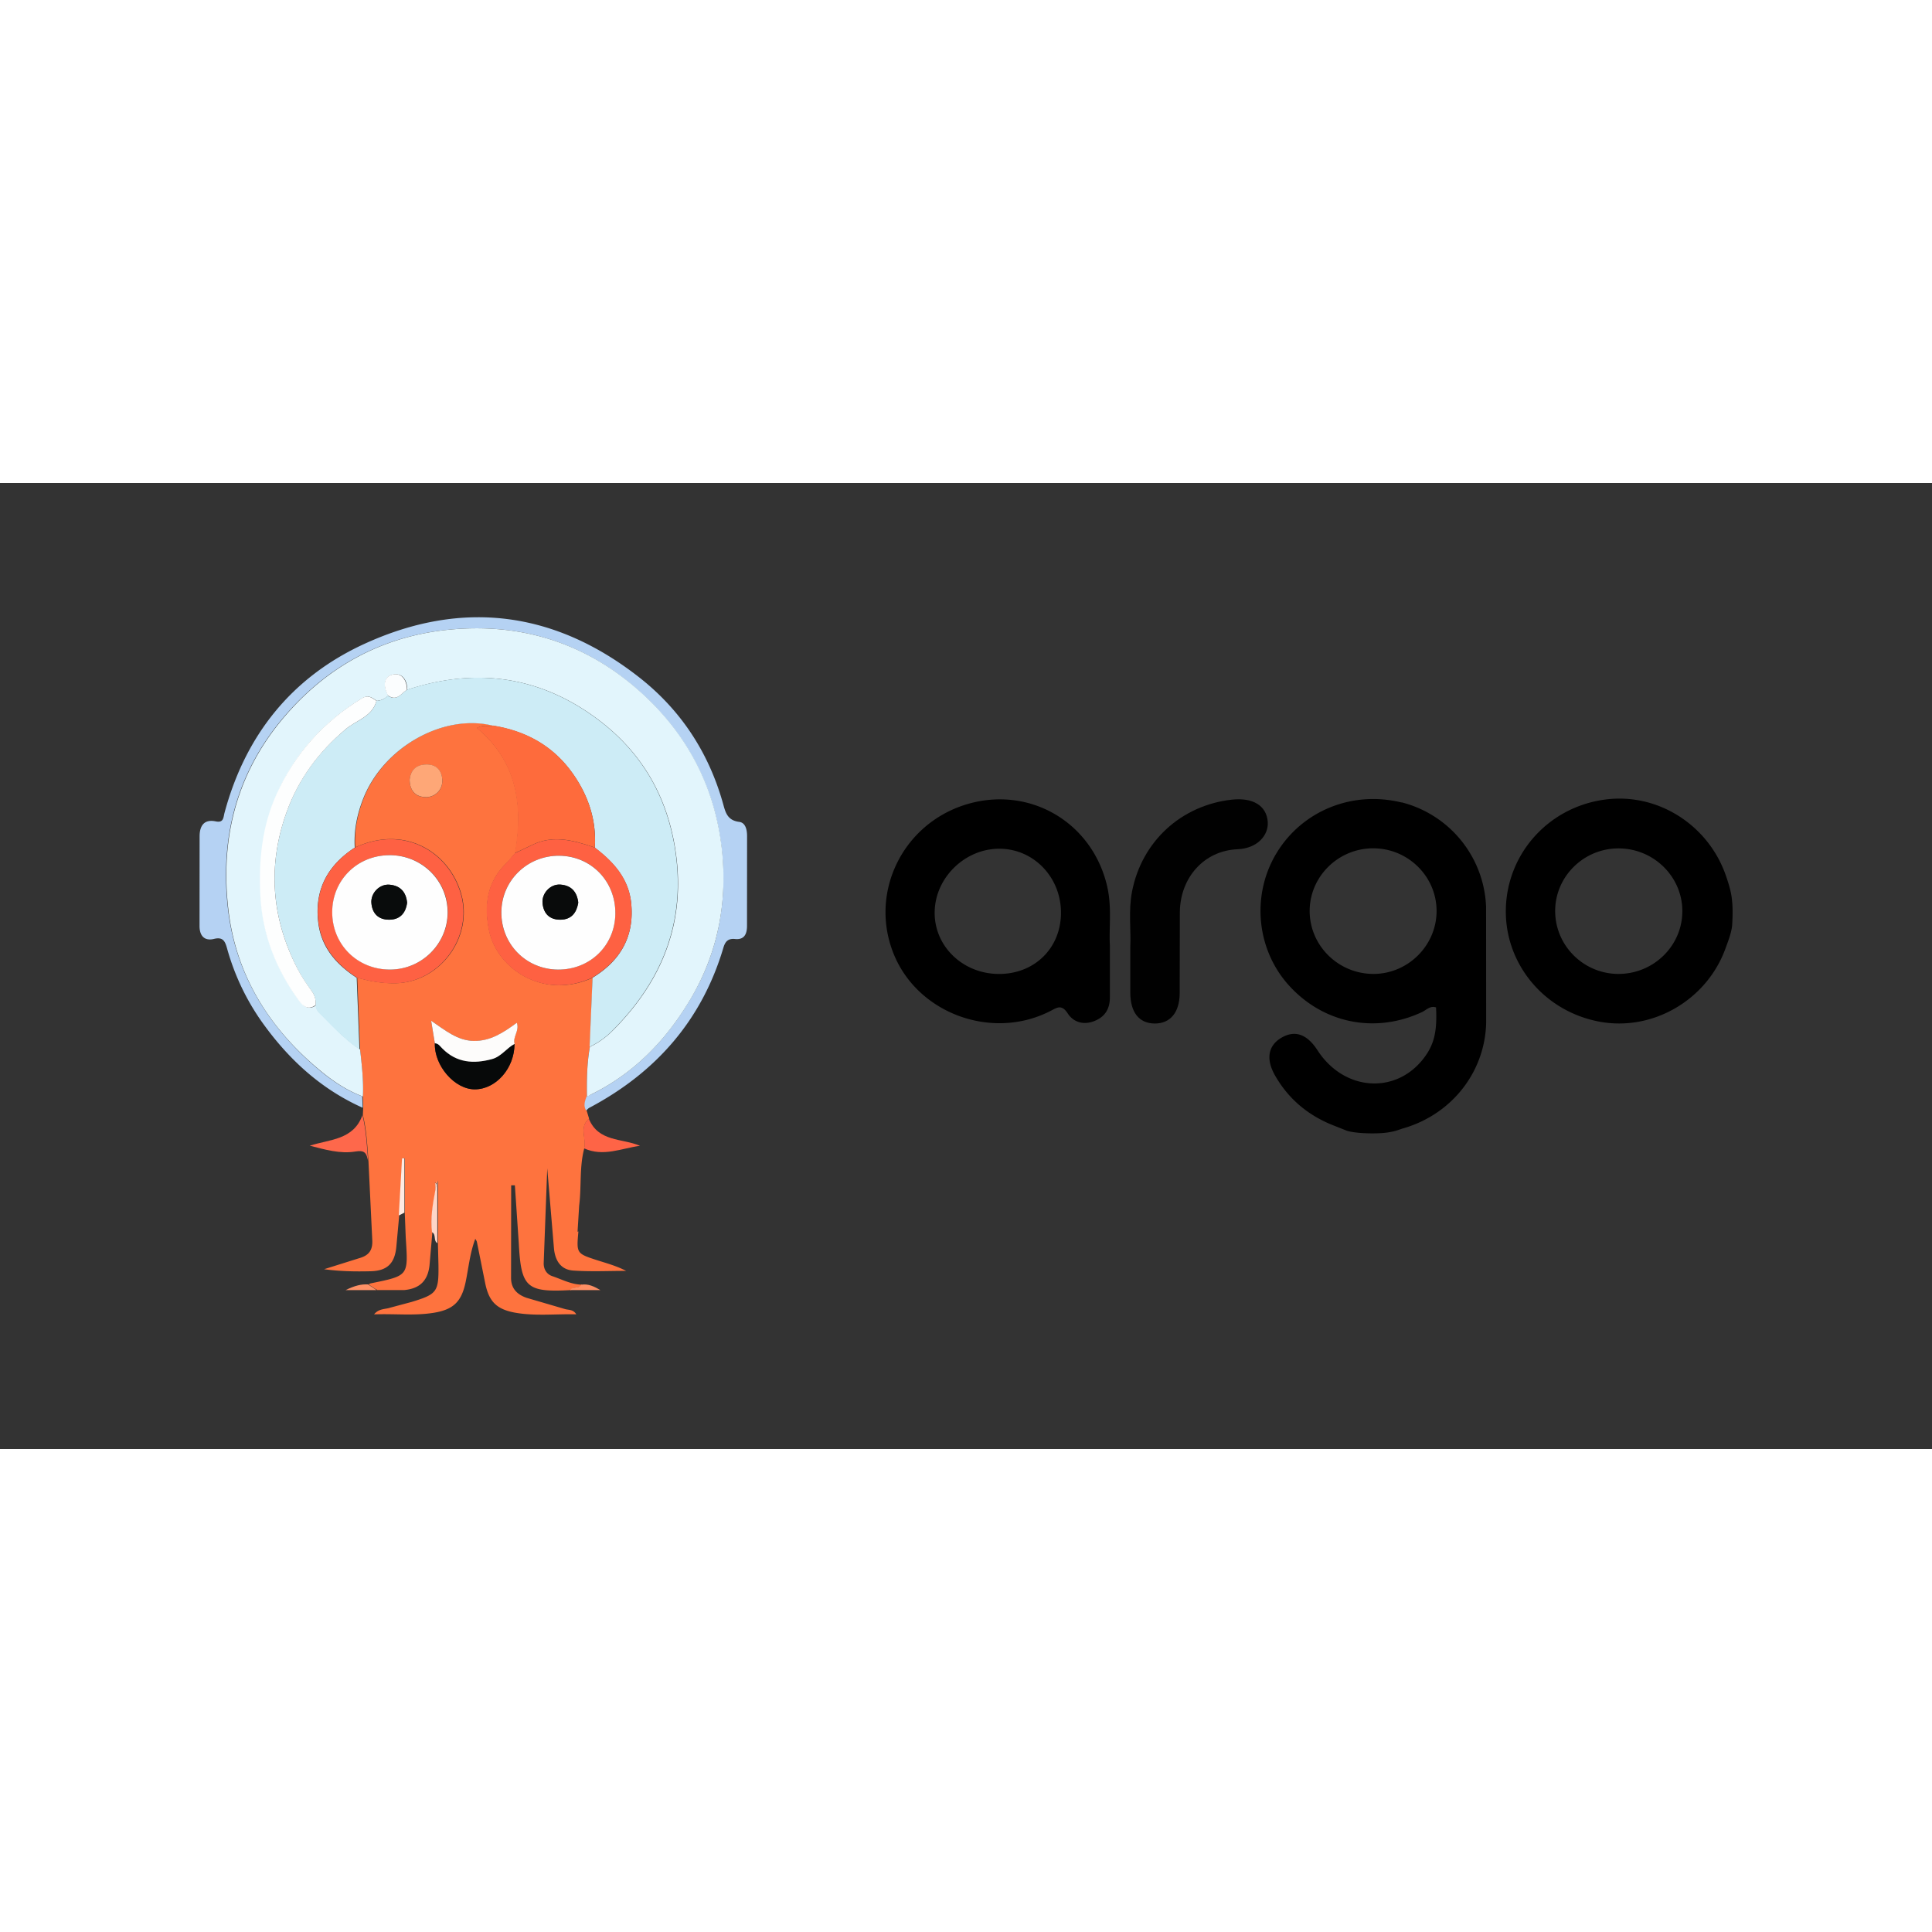 <svg xmlns="http://www.w3.org/2000/svg" viewBox="9.28 -8.28 120 60" height="1em" width="1em">
  <rect x="9.28" y="-8.28" width="120" height="60" fill="#333333" stroke="none"/>
  <path d="M96.342 11.566c-3.05-.754-6.154.495-7.76 3.118-1.585 2.6-1.278 5.98.74 8.225 2.138 2.378 5.37 3.03 8.273 1.677.28-.13.514-.418.88-.293.077 1.494-.12 2.316-.76 3.15-1.744 2.282-4.963 2.047-6.6-.485-.644-.994-1.38-1.263-2.2-.807-.87.485-1.033 1.34-.432 2.383.86 1.5 2.123 2.522 3.733 3.132l.677.27c.495.192 2.018.24 2.724.1.432-.077.6-.173.898-.255 2.94-.88 5-3.47 5.073-6.538l-.005-7.192a6.97 6.97 0 0 0-5.241-6.495zm-5.717 6.75c-.005-2.152 1.782-3.915 3.963-3.906 2.138.01 3.886 1.72 3.92 3.834.034 2.157-1.734 3.954-3.9 3.968-2.186.01-3.973-1.74-3.983-3.896zm25.9-2.07c-1.057-3.267-4.3-5.342-7.638-4.852-3.464.5-6.015 3.372-6.077 6.817-.058 3.377 2.373 6.308 5.78 6.96 3.3.634 6.678-1.312 7.85-4.506.115-.322.394-1 .428-1.494.048-.77.038-1.456-.086-2.032-.096-.418-.163-.605-.255-.894zm-6.73 5.967c-2.138-.01-3.882-1.72-3.92-3.843-.038-2.157 1.73-3.944 3.915-3.954s3.983 1.74 3.983 3.896-1.787 3.906-3.978 3.9zm-31.737-5.4c-.918-4.055-4.886-6.34-8.815-5.112-3.95 1.24-5.995 5.525-4.44 9.305 1.504 3.66 6.058 5.337 9.647 3.545.423-.2.74-.52 1.148.115.36.557 1 .74 1.672.466.663-.27.95-.773.946-1.47v-3.238c-.062-1.038.13-2.34-.16-3.613zm-6.788 5.4c-2.24-.03-3.997-1.773-3.935-3.9.058-2.114 1.902-3.886 4.03-3.877 2.143.01 3.843 1.806 3.814 4.026-.024 2.186-1.686 3.78-3.9 3.752z"/>
  <path d="M88.022 12.762c-.077-1.004-.922-1.518-2.234-1.374-3.147.35-5.597 2.6-6.197 5.717-.23 1.2-.053 2.426-.106 3.435v2.854c.01 1.215.548 1.888 1.508 1.898s1.547-.668 1.56-1.864l.01-5.078c.03-2.114 1.494-3.795 3.584-3.882 1.24-.053 1.936-.874 1.874-1.705z" fill="#010101"/>
  <g fill="#fefefe">
    <path d="M36.3 35.195c.004 0 .007.01.007.034l.01.466.07-.362c-.02-.228-.198-.112-.1-.138z"/>
    <path d="M46.078 22.44z"/>
    <path d="M39.912 6.78z"/>
  </g>
  <path d="M45.153 38.228l.1-1.626c.15-1.182.007-2.4.317-3.558.153-.604-.336-1.313.3-1.843l-.157-.515c-.175-.3-.086-.574.02-.858-.01-1.037 0-2.074.186-3.1l.172-4.278c-3.062 1.388-5.934-.57-6.423-2.92-.32-1.544-.15-3.003 1.056-4.18.2-.198.373-.425.56-.642.492-2.95.15-5.658-2.372-7.77.377-.216.716-.093 1.022-.15-3.092-.78-6.844 1.335-8.086 4.565-.373.97-.574 1.97-.5 3 3.066-1.42 5.815.276 6.572 2.86.787 2.7-1.3 5.535-4.095 5.576-.813.01-1.585-.123-2.354-.35l.172 4.454c.108.974.224 1.943.175 2.924l.022.694-.022.463c.228.932.276 1.9.347 2.846a.53.53 0 0 1-.015-.075l.015.075.235 4.87c.048.67-.194 1.007-.813 1.18l-2.175.683c.97.134 1.925.15 2.88.127 1.033-.022 1.503-.48 1.604-1.507l.18-1.958.2-3.55h.145v3.376l.06 1.537c.15 2.383.22 2.368-2.156 2.85-.056.01-.104.045-.157.067l.425.283c.045.01.082.03.104.07h1.697c1.018-.097 1.5-.642 1.574-1.652l.168-1.947c-.1-.862.04-1.708.2-2.555l-.01-.466c0-.022-.007-.037-.007-.034-.108.026.07-.1.1.138l.06-.302v3.9l.034 1.373c.02 1.66-.086 1.8-1.667 2.283l-1.324.354c-.313.108-.712.048-1.007.418 1.287-.048 2.492.097 3.7-.097 1.238-.2 1.73-.7 1.984-1.9.186-.888.265-1.802.604-2.7.048.097.086.142.097.194l.507 2.52c.23 1.175.7 1.675 1.902 1.884 1.235.213 2.484.067 3.763.097-.183-.313-.47-.26-.7-.328l-2.383-.697c-.567-.198-.974-.56-.966-1.257l.007-5.73h.23l.242 3.588c.145 2.768.474 3.07 3.252 2.917.157-.26.54-.056.686-.336-.668-.004-1.25-.325-1.86-.53-.343-.116-.537-.425-.53-.806l.22-5.886.414 4.927c.06.768.407 1.37 1.212 1.42 1.1.075 2.182.02 3.275.02-.578-.3-1.17-.463-1.76-.65-1.335-.43-1.328-.433-1.205-1.8zm-8.4-27.985a1 1 0 0 1-.992.992c-.586.01-1.026-.325-1.037-1.085.063-.552.373-.93 1.03-.944.697-.01 1 .46 1 1.037zm4.483 16.315c.004 1.5-1.153 2.827-2.473 2.824-1.246-.004-2.518-1.473-2.473-2.86l-.23-1.4c.9.608 1.64 1.23 2.645 1.253 1.026.02 1.83-.507 2.67-1.123.18.492-.272.877-.138 1.305z" fill="#fe733e"/>
  <path d="M31.8 29.824l-.216-.086c-1.022-.418-1.906-1.06-2.727-1.772-2.962-2.56-4.916-5.763-5.4-9.65-.537-4.416.45-8.493 3.398-11.995C29.543 3.13 32.97 1.268 37.063.84c4.547-.474 8.63.798 12.07 3.94 2.868 2.618 4.543 5.863 4.972 9.68.366 3.25-.22 6.4-1.9 9.243-1.518 2.592-3.54 4.696-6.274 6.028l-.224.108c-.104.283-.198.567-.02.858.063-.056.12-.127.194-.168 4.13-2.186 6.994-5.434 8.333-9.955.116-.384.295-.574.724-.53.582.06.74-.328.74-.813l.004-5.58c0-.4-.097-.84-.5-.884-.76-.1-.854-.645-1.007-1.186-.895-3.148-2.618-5.766-5.177-7.777-5.26-4.13-11.033-4.875-17.1-2.085-4.502 2.07-7.37 5.662-8.668 10.47-.082.298-.045.653-.552.548-.724-.15-.996.276-1 .918l-.004 5.58c0 .62.313.947.9.802.548-.134.68.138.8.556a14.72 14.72 0 0 0 2.39 4.9c1.604 2.175 3.558 3.92 6.042 5.032l-.026-.697z" fill="#b5d2f3"/>
  <path d="M31.792 30.98c-.552 1.548-2.022 1.5-3.27 1.9.94.242 1.895.522 2.835.362.56-.097.668.104.75.436l.02.078.015.075c-.07-.96-.12-1.913-.347-2.85z" fill="#fe684b"/>
  <path d="M45.56 33.047c1.194.54 2.32-.004 3.473-.16-1.126-.477-2.585-.23-3.178-1.682-.63.53-.142 1.238-.295 1.843z" fill="#fe6446"/>
  <path d="M36.44 35.03l-.06.302-.07.362c-.16.847-.3 1.693-.2 2.555.28.145.075.53.332.686V35.03z" fill="#fed6c8"/>
  <path d="M34.25 33.666l-.2 3.55.347-.175v-3.376h-.145z" fill="#feebe3"/>
  <path d="M30.744 41.85h1.925l-.104-.07-.425-.283c-.42-.022-.817.07-1.395.354z" fill="#fe9166"/>
  <path d="M44.7 41.85h1.872c-.38-.22-.753-.407-1.186-.336-.145.283-.533.075-.686.336z" fill="#fe8f64"/>
  <path d="M45.944 29.723c2.734-1.328 4.752-3.432 6.274-6.028 1.67-2.853 2.257-5.994 1.9-9.243-.43-3.82-2.1-7.064-4.972-9.68-3.44-3.135-7.523-4.4-12.07-3.932-4.088.425-7.52 2.3-10.2 5.483-2.95 3.502-3.935 7.58-3.398 11.995.474 3.9 2.428 7.1 5.4 9.65.824.712 1.708 1.358 2.727 1.772a3.47 3.47 0 0 0 .216.086c.048-.98-.067-1.95-.175-2.924l-.224-.16c-.757-.548-1.406-1.223-2.06-1.887-.198-.2-.444-.373-.444-.7-.44.317-.757.097-1.015-.254-1.432-1.954-2.298-4.122-2.413-6.56-.104-2.156.1-4.252.996-6.27C27.62 8.5 29.4 6.55 31.77 5.096c.403-.246.634-.026.914.157.272-.026.515-.12.7-.343l-.034-.078c-.24-.504-.25-1.074.325-1.208s.906.332.9.94c4.315-1.417 8.33-.843 11.95 1.92 2.708 2.066 4.26 4.838 4.733 8.217.612 4.345-.858 7.948-3.887 10.996a5.19 5.19 0 0 1-1.216.925 6.83 6.83 0 0 1-.235.116c-.186 1.026-.198 2.063-.186 3.1l.216-.108z" fill="#e2f5fc"/>
  <path d="M47.357 25.695c3.025-3.047 4.495-6.65 3.887-10.996-.474-3.383-2.025-6.154-4.733-8.217-3.622-2.764-7.64-3.335-11.95-1.92-.007.004-.015.01-.022.015-.34.216-.604.683-1.093.392-.03-.02-.056-.034-.086-.056-.175.224-.414.317-.7.343-.01.045-.026.086-.04.13-.3.87-1.238 1.097-1.86 1.62-1.7 1.414-2.943 3.107-3.68 5.158-1.186 3.305-.944 6.542.645 9.668.257.507.574.988.914 1.447.2.276.265.552.24.87 0 .336.246.51.444.712.656.664 1.302 1.34 2.06 1.887l.224.16-.172-4.454c-1.298-.85-2.245-1.932-2.4-3.543-.205-1.988.63-3.458 2.257-4.528.007-.004.015-.01.022-.015-.063-1.044.138-2.044.51-3 1.242-3.226 4.994-5.345 8.086-4.57 2.063.336 3.75 1.272 4.957 2.99.966 1.376 1.466 2.894 1.36 4.588 1.164.884 2.104 1.92 2.257 3.454.205 2.063-.675 3.57-2.4 4.62L45.9 26.74c.082-.037.16-.075.235-.116a5 5 0 0 0 1.223-.929z" fill="#cdecf6"/>
  <path d="M42.333 14.2c1.28-.63 2.52-.3 3.756.116l.138.045c.104-1.697-.395-3.215-1.36-4.588-1.208-1.72-2.894-2.656-4.946-2.988-.317.06-.656-.067-1.033.15 2.52 2.1 2.868 4.82 2.372 7.77l1.074-.504z" fill="#fe6b3c"/>
  <path d="M48.487 17.818c-.153-1.533-1.093-2.57-2.257-3.454l-.138-.045c-1.238-.407-2.477-.746-3.756-.116l-.84.4-.23.108-.56.642c-1.208 1.18-1.376 2.637-1.056 4.18.5 2.354 3.36 4.312 6.412 2.917 1.75-1.063 2.633-2.574 2.424-4.633zm-4.562 4.122a3.51 3.51 0 0 1-3.506-3.577c.02-1.958 1.62-3.5 3.592-3.495 1.984.015 3.502 1.578 3.487 3.584-.015 1.992-1.567 3.506-3.573 3.487z" fill="#fe6142"/>
  <path d="M31.3 14.375c-1.626 1.07-2.462 2.54-2.257 4.528.164 1.6 1.112 2.693 2.402 3.54.776.23 1.544.366 2.36.354 2.783-.04 4.882-2.883 4.095-5.576-.757-2.585-3.5-4.282-6.572-2.86-.015.004-.022.01-.03.015zm2.223 7.564c-2.033.007-3.607-1.552-3.6-3.573.004-1.984 1.552-3.52 3.547-3.532 2.018-.01 3.63 1.578 3.622 3.562-.007 1.95-1.608 3.536-3.57 3.543z" fill="#fe6143"/>
  <path d="M36.76 26.848c-.138-.138-.24-.325-.47-.328-.045 1.388 1.223 2.857 2.473 2.86 1.324.004 2.477-1.313 2.473-2.824-.5.257-.817.787-1.4.944-1.145.313-2.197.235-3.085-.653z" fill="#070909"/>
  <path d="M41.374 25.25c-.84.615-1.64 1.14-2.67 1.123-1.007-.02-1.753-.645-2.645-1.253l.23 1.4c.23.007.332.2.47.328.884.888 1.94.966 3.085.653.574-.157.9-.683 1.4-.944-.134-.43.317-.813.138-1.305z" fill="#fdfcfb"/>
  <path d="M35.753 9.2c-.66.01-.97.388-1.03.944.01.76.45 1.093 1.037 1.085a1 1 0 0 0 .992-.992c.01-.582-.302-1.052-1-1.037z" fill="#fea777"/>
  <path d="M28.883 24.144c.026-.317-.037-.593-.24-.87-.336-.46-.656-.94-.914-1.447-1.6-3.126-1.835-6.363-.645-9.668.74-2.05 1.992-3.745 3.68-5.158.623-.522 1.552-.746 1.86-1.62l.04-.13c-.28-.183-.5-.403-.914-.157-2.38 1.455-4.15 3.413-5.304 5.975-.906 2.018-1.1 4.114-.996 6.27.12 2.436.98 4.606 2.413 6.56.257.35.578.57 1.015.254z" fill="#fdfefe"/>
  <path d="M34.534 4.576c.007-.004.015-.01.022-.015-.007-.608-.332-1.078-.9-.94s-.563.7-.325 1.208l.034.078a.83.83 0 0 0 .086.056c.5.295.753-.175 1.093-.388z" fill="#fbfdfe"/>
  <path d="M47.5 18.455c.015-2.003-1.503-3.566-3.487-3.584-1.977-.015-3.573 1.537-3.592 3.495-.02 1.984 1.526 3.558 3.506 3.577 2.007.015 3.558-1.5 3.573-3.487zm-3.398.388c-.67.01-1.063-.37-1.123-1.03-.056-.615.496-1.2 1.108-1.15.656.048 1.026.433 1.104 1.12-.1.612-.403 1.048-1.1 1.06zM33.46 14.837c-1.995.01-3.54 1.548-3.547 3.532-.004 2.022 1.567 3.58 3.6 3.573 1.962-.007 3.562-1.593 3.57-3.54.004-1.988-1.608-3.577-3.622-3.566zm.004 4.006c-.664.007-1.063-.373-1.115-1.04-.048-.615.507-1.186 1.123-1.134.65.056 1.03.433 1.1 1.12-.082.63-.425 1.048-1.097 1.056z" fill="#fefefe"/>
  <path d="M44.086 16.665c-.612-.045-1.164.53-1.108 1.15.06.664.45 1.04 1.123 1.03.683-.01 1-.448 1.1-1.06-.078-.686-.448-1.07-1.104-1.12z" fill="#090b0b"/>
  <path d="M33.47 16.67c-.615-.052-1.17.518-1.123 1.134.052.668.45 1.048 1.115 1.04s1.015-.425 1.097-1.056c-.063-.7-.444-1.067-1.1-1.12z" fill="#090c0c"/>
</svg>
